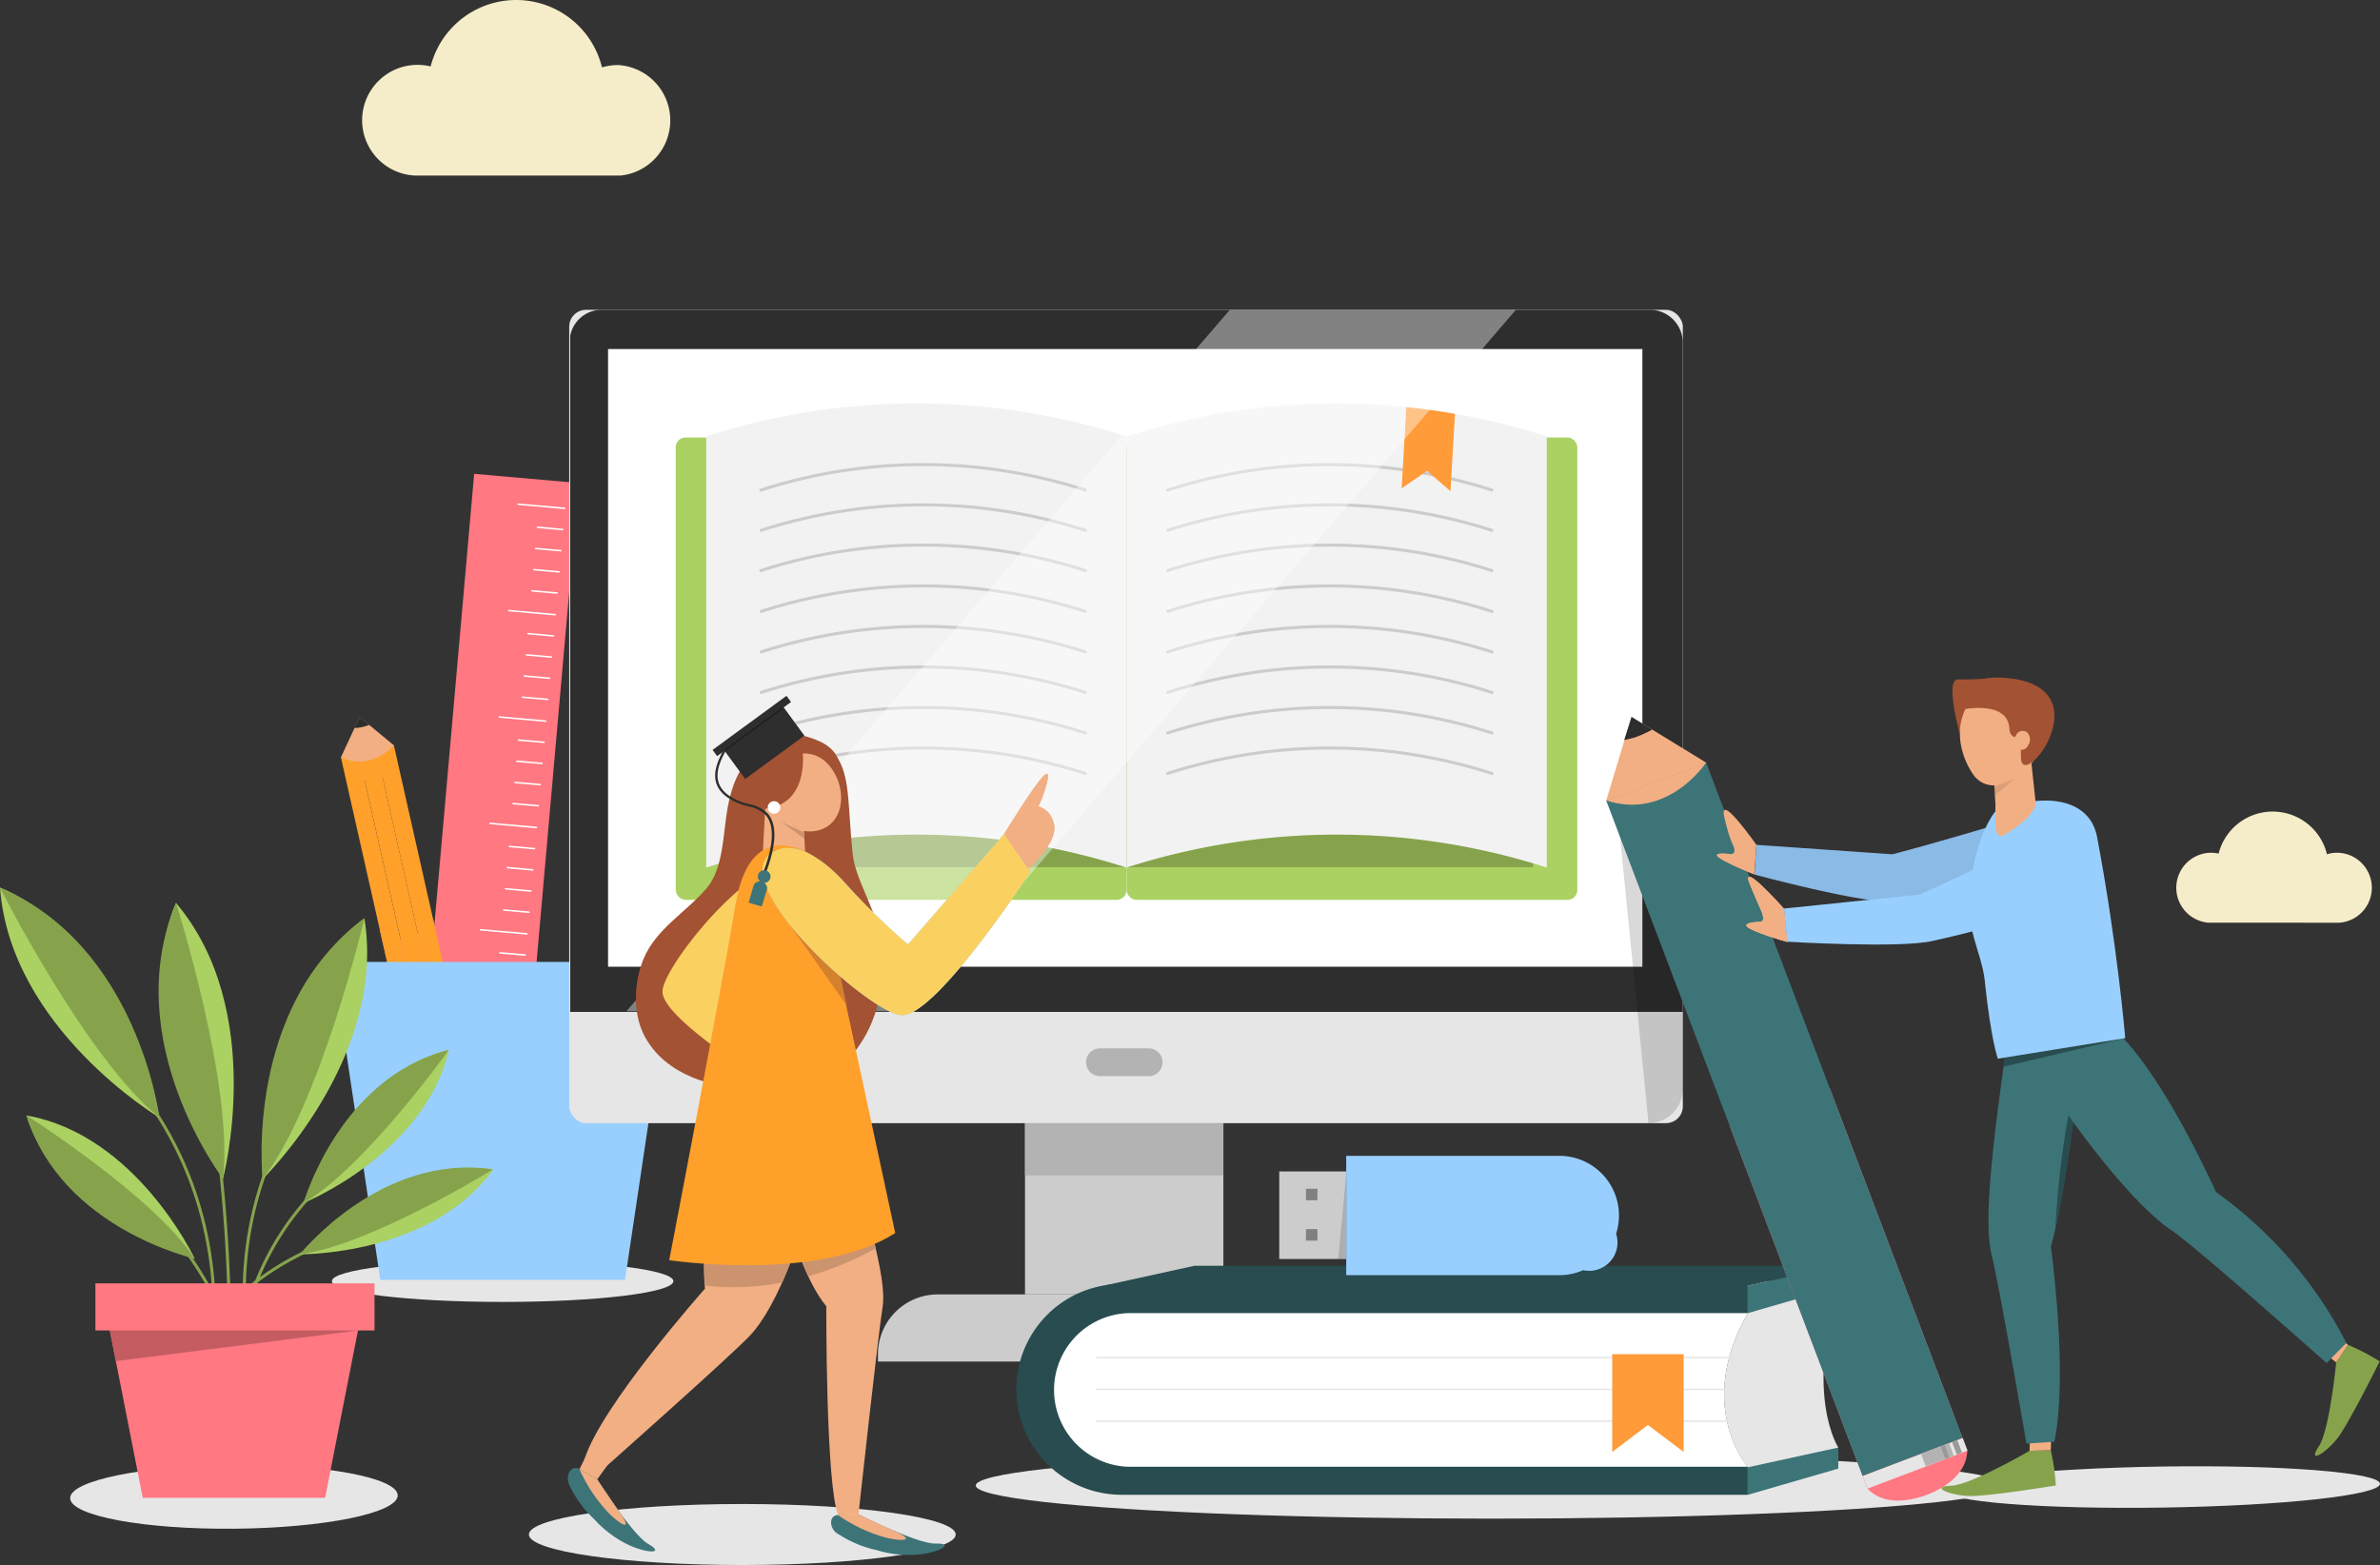 <svg xmlns="http://www.w3.org/2000/svg" xmlns:xlink="http://www.w3.org/1999/xlink" width="784.784" height="516.08" viewBox="0 0 784.784 516.08"><rect x="0" y="0" width="784.784" height="516.08" fill="#333333" stroke="none"/><defs><style>.a{fill:#f5edc9;}.b{fill:#e6e6e6;}.c{fill:#ff7882;}.ah,.d,.o,.u{fill:none;stroke-miterlimit:10;}.d{stroke:#fff;}.d,.o,.u{stroke-linecap:round;}.d,.o{stroke-width:0.5px;}.e{fill:url(#a);}.f{fill:#2e2e2e;}.g{fill:#ffa02b;}.h{fill:#b3b3b3;}.i{fill:#999;}.j{fill:url(#b);}.k{fill:#99cfff;}.l{fill:#ccc;}.m{fill:#284c4f;}.n,.w{fill:#fff;}.o{stroke:#e6e6e6;}.p{fill:url(#c);}.q{fill:#3d7478;}.r{fill:#aad162;}.s{fill:#86a34c;}.t{fill:#f2f2f2;}.u{stroke:#ccc;}.v{fill:#ff9b38;}.w{opacity:0.4;}.x{fill:#a35233;}.y{fill:#fad161;}.z{fill:#f2af83;}.aa{fill:#cc946e;}.ab{opacity:0.36;}.ac{fill:#d4812e;}.ad{fill:#1a1a1a;}.ae{opacity:0.15;}.af{fill:url(#d);}.ag{fill:url(#e);}.ah{stroke:#86a34c;}.ai{fill:#c45c61;}.aj{fill:gray;}.ak{fill:#8abae6;}.al{opacity:0.1;}</style><linearGradient id="a" x1="22.43" y1="-0.512" x2="23.452" y2="-0.577" gradientUnits="objectBoundingBox"><stop offset="0.24" stop-color="#f2af83"/><stop offset="0.73" stop-color="#f2af83"/></linearGradient><linearGradient id="b" x1="31.818" y1="40.624" x2="31.99" y2="40.624" xlink:href="#a"/><linearGradient id="c" y1="0.5" x2="1" y2="0.5" gradientUnits="objectBoundingBox"><stop offset="0.24" stop-color="#ff9b38"/><stop offset="0.73" stop-color="#ff9b38"/></linearGradient><linearGradient id="d" x1="10.97" y1="3.892" x2="12.037" y2="3.826" xlink:href="#a"/><linearGradient id="e" x1="-1.029" y1="43.769" x2="-0.848" y2="43.769" xlink:href="#a"/></defs><g transform="translate(0 -0.01)"><g transform="translate(0 0.01)"><path class="a" d="M351.122,147.6a11.556,11.556,0,0,0-.627-23.088,11.073,11.073,0,0,0-3.353.507,18.407,18.407,0,0,0-35.729-.217,11.026,11.026,0,0,0-2.533-.29,11.556,11.556,0,0,0-.917,23.063" transform="translate(420.151 156.683)"/><path class="a" d="M134.855,57.886a18.287,18.287,0,0,0-.989-36.429,19.155,19.155,0,0,0-5.283.772,29.119,29.119,0,0,0-56.5-.314,18.263,18.263,0,1,0-5.476,35.97" transform="translate(69.918 -0.01)"/><ellipse class="b" cx="169.936" cy="10.929" rx="169.936" ry="10.929" transform="translate(321.754 478.928)"/><ellipse class="b" cx="56.308" cy="6.851" rx="56.308" ry="6.851" transform="translate(109.431 415.624)"/><rect class="c" width="34.643" height="257.268" transform="translate(156.351 156.249) rotate(5.04)"/><line class="d" x1="15.295" y1="1.351" transform="translate(170.877 166.269)"/><line class="d" x1="8.299" y1="0.748" transform="translate(177.246 173.868)"/><line class="d" x1="8.323" y1="0.724" transform="translate(176.619 180.864)"/><line class="d" x1="8.299" y1="0.748" transform="translate(176.015 187.836)"/><line class="d" x1="8.323" y1="0.724" transform="translate(175.388 194.833)"/><line class="d" x1="15.295" y1="1.351" transform="translate(167.789 201.346)"/><line class="d" x1="8.323" y1="0.748" transform="translate(174.134 208.946)"/><line class="d" x1="8.323" y1="0.724" transform="translate(173.531 215.942)"/><line class="d" x1="8.323" y1="0.748" transform="translate(172.903 222.914)"/><line class="d" x1="8.299" y1="0.724" transform="translate(172.3 229.91)"/><line class="d" x1="15.295" y1="1.351" transform="translate(164.677 236.448)"/><line class="d" x1="8.323" y1="0.724" transform="translate(171.046 244.047)"/><line class="d" x1="8.299" y1="0.724" transform="translate(170.443 251.02)"/><line class="d" x1="8.323" y1="0.724" transform="translate(169.815 258.016)"/><line class="d" x1="8.323" y1="0.724" transform="translate(169.188 264.988)"/><line class="d" x1="15.295" y1="1.351" transform="translate(161.589 271.526)"/><line class="d" x1="8.299" y1="0.724" transform="translate(167.958 279.125)"/><line class="d" x1="8.323" y1="0.748" transform="translate(167.33 286.097)"/><line class="d" x1="8.299" y1="0.724" transform="translate(166.727 293.093)"/><line class="d" x1="8.323" y1="0.748" transform="translate(166.1 300.066)"/><line class="d" x1="15.319" y1="1.351" transform="translate(158.477 306.603)"/><line class="d" x1="8.323" y1="0.724" transform="translate(164.846 314.203)"/><line class="d" x1="8.299" y1="0.748" transform="translate(164.243 321.175)"/><line class="d" x1="8.323" y1="0.724" transform="translate(163.615 328.171)"/><line class="d" x1="8.299" y1="0.748" transform="translate(163.012 335.143)"/><path class="e" d="M46.6,111.289,52.776,98.02l11.29,9.336-2.412,10.06-7.792,1.761Z" transform="translate(65.822 138.428)"/><path class="c" d="M62.824,131.545c-.193,0-.6.193-1.182.314l-1.182.217a8.54,8.54,0,0,1-8.54-2.654l14.306,63.352a8.516,8.516,0,0,0,8.54,2.654l1.182-.217a7.406,7.406,0,0,0,1.158-.314,8.564,8.564,0,0,0,6.586-6.055L69.386,125.49a8.564,8.564,0,0,1-6.562,6.055Z" transform="translate(73.337 177.229)"/><path class="f" d="M49.777,101.57a9.361,9.361,0,0,0,1.206-.217,9.489,9.489,0,0,0,1.158-.314,10.206,10.206,0,0,0,1.206-.41L50.163,98l-1.713,3.667A9.841,9.841,0,0,0,49.777,101.57Z" transform="translate(68.435 138.4)"/><rect class="g" width="5.959" height="120.962" transform="translate(112.419 249.775) rotate(-12.71)"/><rect class="g" width="5.959" height="120.962" transform="translate(118.257 248.451) rotate(-12.71)"/><rect class="g" width="5.959" height="120.962" transform="translate(124.076 247.131) rotate(-12.71)"/><rect class="b" width="2.268" height="17.901" transform="translate(139.576 369.969) rotate(-102.71)"/><rect class="h" width="2.268" height="5.018" transform="translate(149.793 367.662) rotate(-102.71)"/><rect class="i" width="2.268" height="0.675" transform="translate(153.248 366.894) rotate(-102.71)"/><rect class="i" width="2.268" height="0.941" transform="translate(155.208 366.433) rotate(-102.71)"/><path class="j" d="M46.6,105.822l17.466-3.932S56.371,110.575,46.6,105.822Z" transform="translate(65.822 143.894)"/><path class="k" d="M141.859,236.337h-80.7L45.48,131.49H157.516Z" transform="translate(64.24 185.704)"/><rect class="l" width="65.403" height="77.996" transform="translate(337.99 348.846)"/><path class="l" d="M282.264,199.087H120v-2.413a19.734,19.734,0,0,1,19.734-19.734h122.7a19.734,19.734,0,0,1,19.734,19.734Z" transform="translate(169.499 249.902)"/><path class="b" d="M278.239,175.12H232.16v61.832h46.079V230s-10.977-16.622,0-53.075Z" transform="translate(327.924 247.331)"/><path class="m" d="M380.111,175.51H173.674a34.764,34.764,0,1,0,0,69.528H380.111v-9.216s-17.539-19.831,0-50.662Z" transform="translate(196.209 247.882)"/><path class="n" d="M372.825,179.5H168.318a25.355,25.355,0,0,0,0,50.662H372.825S355.286,210.356,372.825,179.5Z" transform="translate(203.496 253.518)"/><line class="o" x1="214.736" transform="translate(361.584 447.662)"/><line class="o" x1="214.736" transform="translate(361.584 458.156)"/><line class="o" x1="214.736" transform="translate(361.584 468.651)"/><path class="p" d="M243.906,217.341l-11.773-8.878-11.773,8.878V185.11h23.546Z" transform="translate(311.257 261.442)"/><path class="m" d="M393.046,173.03H180.7l-29.818,6.538H363.228Z" transform="translate(213.117 244.379)"/><path class="q" d="M238.9,188.639v-9.071l29.818-6.538V180Z" transform="translate(337.445 244.379)"/><path class="q" d="M238.9,213.455v-9.071l29.818-6.514v6.948Z" transform="translate(337.445 279.466)"/><rect class="b" width="367.206" height="268.197" rx="5.54" transform="translate(187.692 102.169)"/><path class="f" d="M434.482,42.36H87.928a10.543,10.543,0,0,0-9.988,8.516V273.887H444.784V53.7a10.88,10.88,0,0,0-10.3-11.339Z" transform="translate(110.09 59.809)"/><rect class="n" width="341.054" height="203.687" transform="translate(200.502 115.1)"/><path class="h" d="M169.091,152.477H153.048a4.608,4.608,0,0,1-4.608-4.584h0a4.608,4.608,0,0,1,4.608-4.584h16.043a4.584,4.584,0,0,1,4.584,4.584h0a4.584,4.584,0,0,1-4.584,4.584Z" transform="translate(209.67 202.4)"/><rect class="r" width="148.634" height="152.47" rx="3.22" transform="translate(222.818 144.267)"/><rect class="s" width="134.038" height="137.488" transform="translate(237.438 148.465)"/><path class="t" d="M96.53,208.216h0a226.171,226.171,0,0,1,138.574,0h0V66.048h0a225.809,225.809,0,0,0-138.574,0h0Z" transform="translate(136.348 77.882)"/><path class="u" d="M210.994,71.925h0a174.327,174.327,0,0,0-106.994,0" transform="translate(146.899 89.688)"/><path class="u" d="M210.938,77.416h0a174.327,174.327,0,0,0-106.9,0" transform="translate(146.956 97.466)"/><path class="u" d="M210.994,82.925h0a174.327,174.327,0,0,0-106.994,0" transform="translate(146.899 105.225)"/><path class="u" d="M210.938,88.5h0a174.327,174.327,0,0,0-106.9,0" transform="translate(146.956 113.116)"/><path class="u" d="M210.938,94.036h0a174.327,174.327,0,0,0-106.9,0" transform="translate(146.956 120.941)"/><path class="u" d="M210.938,99.576h0a174.327,174.327,0,0,0-106.9,0" transform="translate(146.956 128.766)"/><path class="u" d="M210.938,105.116h0a174.327,174.327,0,0,0-106.9,0" transform="translate(146.956 136.592)"/><path class="u" d="M210.938,110.635h0a174.689,174.689,0,0,0-106.9,0" transform="translate(146.956 144.413)"/><rect class="r" width="148.634" height="152.47" rx="3.22" transform="translate(520.109 296.736) rotate(180)"/><rect class="s" width="134.038" height="137.488" transform="translate(505.514 285.952) rotate(180)"/><path class="t" d="M292.568,208.216h0a226.243,226.243,0,0,0-138.6,0h0V66.048h0a225.882,225.882,0,0,1,138.6,0h0Z" transform="translate(217.482 77.881)"/><path class="u" d="M159.6,71.916h0a174.327,174.327,0,0,1,106.9,0" transform="translate(225.434 89.697)"/><path class="u" d="M159.6,77.416h0a174.327,174.327,0,0,1,106.9,0" transform="translate(225.434 97.466)"/><path class="u" d="M159.6,82.916h0a174.327,174.327,0,0,1,106.9,0" transform="translate(225.434 105.234)"/><path class="u" d="M159.6,88.5h0a174.327,174.327,0,0,1,106.9,0" transform="translate(225.434 113.116)"/><path class="u" d="M159.6,94.036h0a174.327,174.327,0,0,1,106.9,0" transform="translate(225.434 120.941)"/><path class="u" d="M159.6,99.576h0a174.327,174.327,0,0,1,106.9,0" transform="translate(225.434 128.766)"/><path class="u" d="M159.6,105.116h0a174.327,174.327,0,0,1,106.9,0" transform="translate(225.434 136.592)"/><path class="u" d="M159.6,110.635h0a174.689,174.689,0,0,1,106.9,0" transform="translate(225.434 144.413)"/><path class="v" d="M193.124,55.66,191.58,82.415l8.4-5.718,7.7,6.683,1.472-25.5C203.835,56.939,198.48,56.215,193.124,55.66Z" transform="translate(270.605 78.595)"/><path class="w" d="M179.958,273.646,378.893,42.36H284.564L85.63,273.646Z" transform="translate(120.952 59.809)"/><ellipse class="b" cx="70.372" cy="10.06" rx="70.372" ry="10.06" transform="translate(174.399 495.96)"/><path class="x" d="M131.03,103.55c-8.13,2.75-11.894,9.65-13.848,20.024-1.568,8.468-1.279,20.1-7.02,26.73-6.924,8.034-16.55,13.22-20.723,23.208-3.088,7.406-3.739,17.684.289,25.379,8.251,15.754,30.856,20.337,53.364,16.284,6.538-1.182,24.583-11.556,25.379-39.517.434-15.536-8.974-26.248-10.084-36.815-1.568-14.909-.8-24.125-4.511-30.832C148.666,98.532,140.2,100.511,131.03,103.55Z" transform="translate(122.764 142.693)"/><path class="y" d="M136.462,123.766s2.412,6.8-8.709,17.949a191.835,191.835,0,0,0-16.887,18.866l32.424,25.983L132.771,194.5s-42.653-25.162-42.219-35.005S130.237,102.994,136.462,123.766Z" transform="translate(127.899 167.349)"/><path class="q" d="M122.635,207s19.3,9.795,25.476,9.65,1.713,2.7-5.042,3.546a36.5,36.5,0,0,1-14.475-1.4,37.3,37.3,0,0,1-13.076-5.6H115.4c-2.412-1.858-2.581-5.886.555-5.959Z" transform="translate(160.447 292.362)"/><path class="z" d="M121.507,209.912l-.41-5.042-6.707.531.386,4.68Z" transform="translate(161.575 289.353)"/><path class="z" d="M121.351,207s3.739,1.833,11.894,5.525c7.672,3.474,1.906,3.257-2.413,2.268a50.927,50.927,0,0,1-16.333-7.623Z" transform="translate(161.73 292.362)"/><path class="z" d="M125.614,143.9l-22.074,5.452s7.455,59.926,22.677,78.165c0,0-.193,58.648,3.884,68.684l6.731-.169s6.49-59.251,7.913-68.032C146.434,217.433,139.221,196.878,125.614,143.9Z" transform="translate(146.25 203.233)"/><path class="aa" d="M134.734,170.05c-4.68,0-14.692.145-25.934.507,1.254,3.643,2.605,7.069,4.029,10.157a106.343,106.343,0,0,0,22.243-9.216C134.976,171.039,134.855,170.532,134.734,170.05Z" transform="translate(153.679 240.17)"/><path class="z" d="M124.225,106c4.825,4.535,7.093,13.2,3.4,18.914s-12.062,5.621-17.249,1.013c-4.68-4.077-7.044-11.508-4.825-16.887C108.4,101.92,118.074,100.376,124.225,106Z" transform="translate(147.904 144.878)"/><path class="z" d="M117.154,107.447l-11.483-.627-1.5,27.744a7.238,7.238,0,0,0,6.8,7.575h0a7.237,7.237,0,0,0,7.6-7.575Z" transform="translate(147.134 150.858)"/><path class="x" d="M121.036,107.013s2.1,17.78-13.7,18.311c-11.049.338-4.825-27.6,10.012-24.993,20.989,3.619,14.789,14.282,14.789,14.282S128.949,106.675,121.036,107.013Z" transform="translate(143.662 141.449)"/><path class="n" d="M105.1,112.41a2.075,2.075,0,1,0-.012-1.594,2.075,2.075,0,0,0,.012,1.594Z" transform="translate(148.215 154.677)"/><path class="aa" d="M114.418,117.85l-7.648-5.5,7.551,3.474Z" transform="translate(150.812 158.669)"/><path class="g" d="M101.886,112.635a10.133,10.133,0,0,1,4.608-10.615" transform="translate(143.633 144.078)"/><path class="q" d="M87.306,204.382s11.483,18.287,16.887,21.375,0,3.185-6.152.458a36.622,36.622,0,0,1-11.749-8.685,37.1,37.1,0,0,1-8.323-11.508v-.145c-1.206-2.895.8-6.369,3.546-4.825Z" transform="translate(109.626 283.424)"/><path class="z" d="M85.062,206.617l4.777-6.562-8.564-.965-2.075,4.2Z" transform="translate(111.869 281.189)"/><path class="z" d="M85.062,204.159s2.268,3.474,7.358,10.832c4.825,6.924,0,3.763-3.112.772A50.928,50.928,0,0,1,79.2,200.83Z" transform="translate(111.869 283.647)"/><path class="z" d="M160.369,152.576l-31.362-8.516s-11.869,53.8-9.312,77.417c0,0-34.619,38.962-39.854,56.645l5.573,3.5s43.208-38.286,49.263-44.824C142.034,228.98,156.075,202.9,160.369,152.576Z" transform="translate(112.773 203.459)"/><path class="aa" d="M126.67,170.26c-10.108.338-21.206.868-30.325,1.737a97.732,97.732,0,0,0,.169,11.459,82.026,82.026,0,0,0,25.452-1.013Q124.354,177.136,126.67,170.26Z" transform="translate(135.954 240.467)"/><g class="ab" transform="translate(234.977 370.752)"><path d="M140.463,153.69l-35.029,13.486L97.4,156.488Z" transform="translate(-97.4 -153.69)"/></g><path class="n" d="M126.505,134.8l9.047,59.106L103.08,196.58l7.5-71.53Z" transform="translate(145.6 176.608)"/><path class="g" d="M139.261,119.246s-20.772-15.03-25.886,15.633C108.985,161.272,91.47,252.344,91.47,252.344s49.022,7.43,74.522-8.95Z" transform="translate(129.201 163.208)"/><path class="ac" d="M124.353,142.264l2.219,10.591L108.02,126.51Z" transform="translate(152.577 178.67)"/><path class="k" d="M110.65,118.825s8.034-2.557,20.41,10.977a222.969,222.969,0,0,0,21.085,20.627L183.869,114l8.661,12.473s-31.362,48.25-42.653,47.309S86.26,125.073,110.65,118.825Z" transform="translate(147.245 161)"/><path class="z" d="M145.163,130.875s10.108-8.54,8.492-14.885-7.6-6.417-8.661-5.283-4.391,5.645-4.391,5.645l-3.353,3.136Z" transform="translate(193.865 155.56)"/><path class="z" d="M137.25,125.629s9.843-16.188,13.172-19.3-.748,7.72-.748,7.72L142.7,129.416Z" transform="translate(193.865 149.371)"/><path class="y" d="M110.65,118.825s8.034-2.557,20.41,10.977a222.969,222.969,0,0,0,21.085,20.627L183.869,114l8.661,12.473s-31.362,48.25-42.653,47.309S86.26,125.073,110.65,118.825Z" transform="translate(147.245 161)"/><path class="z" d="M145.163,130.875s10.108-8.54,8.492-14.885-7.6-6.417-8.661-5.283-4.391,5.645-4.391,5.645l-3.353,3.136Z" transform="translate(193.865 155.56)"/><path class="z" d="M137.25,125.629s9.843-16.188,13.172-19.3-.748,7.72-.748,7.72L142.7,129.416Z" transform="translate(193.865 149.371)"/><path class="f" d="M114.013,144.373q5.935-14.982,1.086-20.747a11.8,11.8,0,0,0-6.176-3.112,18.6,18.6,0,0,1-7.237-3.257c-4.077-3.305-4.2-7.768-.338-14.475l-.675-.362c-4.053,7.093-3.908,11.845.531,15.44a19.3,19.3,0,0,0,7.406,3.377,11.267,11.267,0,0,1,5.814,2.895c3.04,3.546,2.63,10.277-1.23,19.975Z" transform="translate(138.068 144.643)"/><rect class="f" width="24.197" height="13.148" transform="translate(265.237 242.579) rotate(143.79)"/><rect class="f" width="30.204" height="2.533" transform="translate(260.832 231.498) rotate(143.79)"/><path class="ad" d="M118.218,97.066V96.8a.193.193,0,0,0-.265,0L99.111,110.576h0a.193.193,0,0,0,0,.265.169.169,0,0,0,.265,0l18.817-13.8Z" transform="translate(139.919 136.632)"/><path class="q" d="M106.256,119.054a2.051,2.051,0,0,0-2.581,1.4,2.075,2.075,0,0,0,1.4,2.606,2.123,2.123,0,0,0,2.606-1.423,2.075,2.075,0,0,0-1.423-2.581Z" transform="translate(146.308 168.008)"/><path class="q" d="M103.926,121.856l-1.568,5.356a.29.29,0,0,0,.193.362l3.836,1.11a.265.265,0,0,0,.338-.193l1.592-5.356a2.051,2.051,0,0,0-1.4-2.413l-.458-.121A2,2,0,0,0,103.926,121.856Z" transform="translate(144.561 170.176)"/><rect class="h" width="65.403" height="17.225" transform="translate(337.99 370.366)"/><g class="ae" transform="translate(533.933 252.539)"><path d="M221.32,125.534l9.65,96.982a11.363,11.363,0,0,0,11.339-11.363V104.69Z" transform="translate(-221.32 -104.69)"/></g><path class="af" d="M219.54,125.575,227.863,98l24.607,15.078-1.906,20.289-14.74,5.6Z" transform="translate(310.099 138.4)"/><path class="c" d="M258.239,162.395c-.338.145-1.11.507-2.2.917a23.011,23.011,0,0,1-2.244.748c-4.825,1.447-12.376,2.412-17.37-2.8L281.809,280.8c4.994,5.283,12.545,4.246,17.37,2.8a10.891,10.891,0,0,0,2.244-.748c1.086-.41,1.858-.772,2.2-.917,4.56-2.147,10.88-6.393,11.122-13.655L269.36,148.74C269.167,156.026,262.8,160.248,258.239,162.395Z" transform="translate(333.956 210.07)"/><path class="f" d="M224.557,105.02a10.942,10.942,0,0,0,2.268-.748,23.061,23.061,0,0,0,2.171-.941,24.114,24.114,0,0,0,2.219-1.134l-6.8-4.2L222,105.648C222.965,105.455,223.809,105.237,224.557,105.02Z" transform="translate(313.573 138.4)"/><path class="q" d="M252.5,104.28l-11,4.174-10.977,4.174-10.977,4.149,84.51,222.649,10.977-4.174,11-4.149,10.977-4.174Z" transform="translate(310.113 147.27)"/><rect class="b" width="4.439" height="35.247" transform="translate(615.821 490.876) rotate(-110.78)"/><rect class="h" width="4.439" height="9.891" transform="translate(634.995 483.535) rotate(-110.79)"/><rect class="i" width="4.439" height="1.351" transform="translate(641.494 481.059) rotate(-110.79)"/><rect class="i" width="4.439" height="1.833" transform="translate(645.231 479.637) rotate(-110.79)"/><path class="ag" d="M219.54,116.747l32.93-12.5S239.95,123.333,219.54,116.747Z" transform="translate(310.099 147.228)"/><path class="b" d="M117.6,210.321c0,5.814-24.125,10.736-53.919,11s-54.04-4.27-54.088-10.084,24.125-10.736,53.919-11S117.549,204.507,117.6,210.321Z" transform="translate(13.546 282.793)"/><path class="ah" d="M40.232,247.905C33,225.952,27.639,191.911,44.913,155.7" transform="translate(47.148 219.901)"/><path class="ah" d="M40.44,198.3A118.43,118.43,0,0,0,25,170.46" transform="translate(35.312 240.749)"/><path class="ah" d="M31.665,260.757A535.956,535.956,0,0,0,30,158.54" transform="translate(42.375 223.912)"/><path class="r" d="M59.1,199.692S39.918,158.825,3.61,152.48C3.634,152.48,11.788,185.652,59.1,199.692Z" transform="translate(5.099 215.353)"/><path class="s" d="M3.62,152.48s42.074,26.73,55.487,47.212C59.083,199.692,15.224,189.922,3.62,152.48Z" transform="translate(5.113 215.353)"/><path class="r" d="M42.624,214.381s14.62-55.294-15.488-90.951C27.136,123.43,8.053,162.247,42.624,214.381Z" transform="translate(30.908 174.32)"/><path class="s" d="M27.424,123.43s19.131,60.192,15.488,90.951C42.912,214.381,8.341,169.1,27.424,123.43Z" transform="translate(30.621 174.32)"/><path class="r" d="M35.989,211.5S77,171.619,69.546,125.54C69.546,125.54,33.214,148.989,35.989,211.5Z" transform="translate(50.62 177.3)"/><path class="s" d="M69.67,125.54S55.2,186.986,36.113,211.5C36.113,211.5,29.816,154.852,69.67,125.54Z" transform="translate(50.496 177.3)"/><path class="ah" d="M32.39,224.357a92.109,92.109,0,0,1,29.5-63.087" transform="translate(45.751 227.768)"/><path class="r" d="M41.49,194.028s40-16.188,47.912-50.518C89.4,143.51,57.34,149.517,41.49,194.028Z" transform="translate(58.604 202.682)"/><path class="s" d="M89.4,143.51S61.731,182.3,41.49,194.028C41.49,194.028,53.191,152.653,89.4,143.51Z" transform="translate(58.604 202.682)"/><path class="ah" d="M23.65,216.47A92.157,92.157,0,0,1,75.3,169.74" transform="translate(33.405 239.732)"/><path class="r" d="M41,188.169s43.135.579,63.738-27.985C104.617,160.185,72.724,153.285,41,188.169Z" transform="translate(57.912 225.452)"/><path class="s" d="M104.617,160.231S64.063,185.249,41,188.216C41,188.216,67.706,154.61,104.617,160.231Z" transform="translate(57.912 225.406)"/><path class="ah" d="M44.24,236.577c2.026-23.039-.724-57.369-25.91-88.587" transform="translate(25.891 209.01)"/><path class="r" d="M52.568,197.189S3.45,167.9,0,121.34C0,121.34,40.8,135.743,52.568,197.189Z" transform="translate(0 171.367)"/><path class="s" d="M0,121.34s28.443,56.4,52.568,75.849C52.568,197.189,45.572,140.64,0,121.34Z" transform="translate(0 171.367)"/><path class="c" d="M105.077,175.43H13.04v15.536h4.753L28.649,246.14H88.792l10.832-55.174h5.452Z" transform="translate(18.419 247.769)"/><path class="ai" d="M15.01,181.87l2,10.108L96.842,181.87Z" transform="translate(21.202 256.866)"/><rect class="l" width="22.171" height="28.878" transform="translate(421.824 386.288)"/><rect class="aj" width="3.788" height="3.788" transform="translate(430.63 405.323)"/><rect class="aj" width="3.788" height="3.788" transform="translate(430.63 392.006)"/><path class="k" d="M254.372,158H184v39.348h70.276a19.662,19.662,0,0,0,19.662-19.686h0A19.662,19.662,0,0,0,254.372,158Zm.41,28.636a9.336,9.336,0,1,0,0-.1Z" transform="translate(259.899 223.149)"/><g class="ae" transform="translate(441.269 386.288)"><path d="M185.636,160.13v28.878H182.91Z" transform="translate(-182.91 -160.13)"/></g><path class="ak" d="M343.248,122.33s1.013-15.1-15.995-9.915c-28.66,8.733-41.977,12.062-41.977,12.062l-44.824-3.112-.651,9.795s36.187,9.795,47.212,9.1C300.595,139.483,343.8,136.854,343.248,122.33Z" transform="translate(338.716 157.229)"/><path class="z" d="M247.741,122.25s-12.666-18.07-10.567-9c2.292,9.964,3.619,9.288,3.281,11.17s-2.871,0-5.5.893,12.062,6.731,12.062,6.731Z" transform="translate(331.426 156.344)"/><path class="b" d="M409.357,206.215c0,3.739-32.038,7.237-71.675,7.841s-71.844-1.954-71.892-5.693,32.038-7.237,71.7-7.841S409.309,202.476,409.357,206.215Z" transform="translate(375.426 283.086)"/><path class="s" d="M294.362,198.447s-19.3,11.266-25.886,11.508-1.616,2.9,5.452,3.377c5.6.386,29.095-3.45,29.095-3.45a70.211,70.211,0,0,0-1.665-11.652Z" transform="translate(374.863 279.974)"/><path class="z" d="M251.086,130.394s-14.764-16.67-11.218-8.058c3.884,9.457,4.415,9.457,4.367,11.363s-2.847.386-5.283,1.785,13.2,5.838,13.2,5.838Z" transform="translate(337.152 169.285)"/><path class="z" d="M251.086,130.394s-14.764-16.67-11.218-8.058c3.884,9.457,4.415,9.457,4.367,11.363s-2.847.386-5.283,1.785,13.2,5.838,13.2,5.838Z" transform="translate(337.152 169.285)"/><path class="z" d="M277.4,201.413l.145-5.283,7,.193L284.4,201.2Z" transform="translate(391.826 277.008)"/><path class="q" d="M281.4,133l23.4,3.45s-5.645,62.411-12.424,86.85c0,0,5.79,41.591,1.158,64.269l-9.216.651s-9.1-53.075-11.459-62.1C270.065,215.338,272.622,189.187,281.4,133Z" transform="translate(383.89 187.837)"/><path d="M280.249,145.088a.843.843,0,0,0-.169-.338Z" transform="translate(395.611 204.434)"/><path class="m" d="M280.92,194.724a407.732,407.732,0,0,0,6.924-43.811l-2.171-1.833C287.192,153.712,283.019,160.057,280.92,194.724Z" transform="translate(396.797 210.55)"/><path class="s" d="M323.391,189.606s-2.147,22.364-5.742,27.744,1.4,3.016,5.935-2.412c3.57-4.318,14.161-25.645,14.161-25.645A68.831,68.831,0,0,0,327.3,183.84Z" transform="translate(446.942 259.648)"/><path class="z" d="M321.768,191.343l-4.2-3.184,4.222-5.549,3.884,2.943Z" transform="translate(448.565 257.911)"/><path class="q" d="M274.12,139.29l31.362.265s13.727,4.608,38.069,56.838a139.2,139.2,0,0,1,42.942,49.721l-6.514,6.658s-43.618-38.865-51.362-43.956C319.4,202.714,299.355,181.364,274.12,139.29Z" transform="translate(387.193 196.722)"/><path class="x" d="M280.779,92.67a109.157,109.157,0,0,1-12.062.507c-4.439-.193.482,17.611.482,17.611Z" transform="translate(376.939 130.871)"/><path class="m" d="M274.622,145.515l-.772,5.79,39.879-9.385" transform="translate(386.811 200.437)"/><path class="k" d="M277.661,113.207s-5.935,6.948-8.178,24.439c-1.833,14.161,3.836,21.712,4.825,31.073,2.051,19.782,4.342,25.838,4.342,25.838l42-6.779s-2.581-30.976-9.312-66.44C308.854,108.382,293.245,106.549,277.661,113.207Z" transform="translate(380.13 154.555)"/><path class="z" d="M269.958,100.784c-4.149,7.841-1.4,16.622,2.22,21.954,4.608,6.8,14.475,3.5,19.179-3.233,4.149-5.983,4.825-15.1.676-20.651a13.293,13.293,0,0,0-22.074,1.93Z" transform="translate(378.375 132.528)"/><path class="z" d="M272.05,99.114l11.869-1.255,3.016,28.323c.531,4.946-10.977,11.315-10.977,11.315-2.9.748-2.244-5.911-2.244-10.35Z" transform="translate(384.269 138.202)"/><path class="x" d="M274.76,100.557s14.041-4.463,13.751,18.19c-.169,12.931,28.685-24.125-6.176-26.079-19.3-1.11-14.21,17.394-14.21,17.394S267.4,100.774,274.76,100.557Z" transform="translate(377.868 130.801)"/><g class="al" transform="translate(657.621 256.858)"><path d="M272.759,111.932l6.514-5.452-6.683,2.509Z" transform="translate(-272.59 -106.48)"/></g><path class="x" d="M268.19,100.79s15.247-3.353,15.585,6.49c.169,4.825,7.527,2.412,6.562-.844C283.413,82.985,268.19,100.79,268.19,100.79Z" transform="translate(378.816 133.198)"/><path class="z" d="M279.933,104.61a2.413,2.413,0,0,1-3.619,1.11,3.329,3.329,0,0,1-.434-4.27,2.413,2.413,0,0,1,3.619-1.11,3.329,3.329,0,0,1,.434,4.27Z" transform="translate(388.859 141.102)"/><path class="k" d="M345.372,123.085s-1.447-15.054-17.394-7.237c-26.851,13.293-39.444,18.721-39.444,18.721l-44.7,4.608,1.062,10.929s37.1,2.244,47.912-.241C306.024,146.9,348.291,137.343,345.372,123.085Z" transform="translate(344.408 160.431)"/><path class="z" d="M251.086,130.394s-14.764-16.67-11.218-8.058c3.884,9.457,4.415,9.457,4.367,11.363s-2.847.386-5.283,1.785,13.2,5.838,13.2,5.838Z" transform="translate(337.152 169.285)"/></g></g></svg>